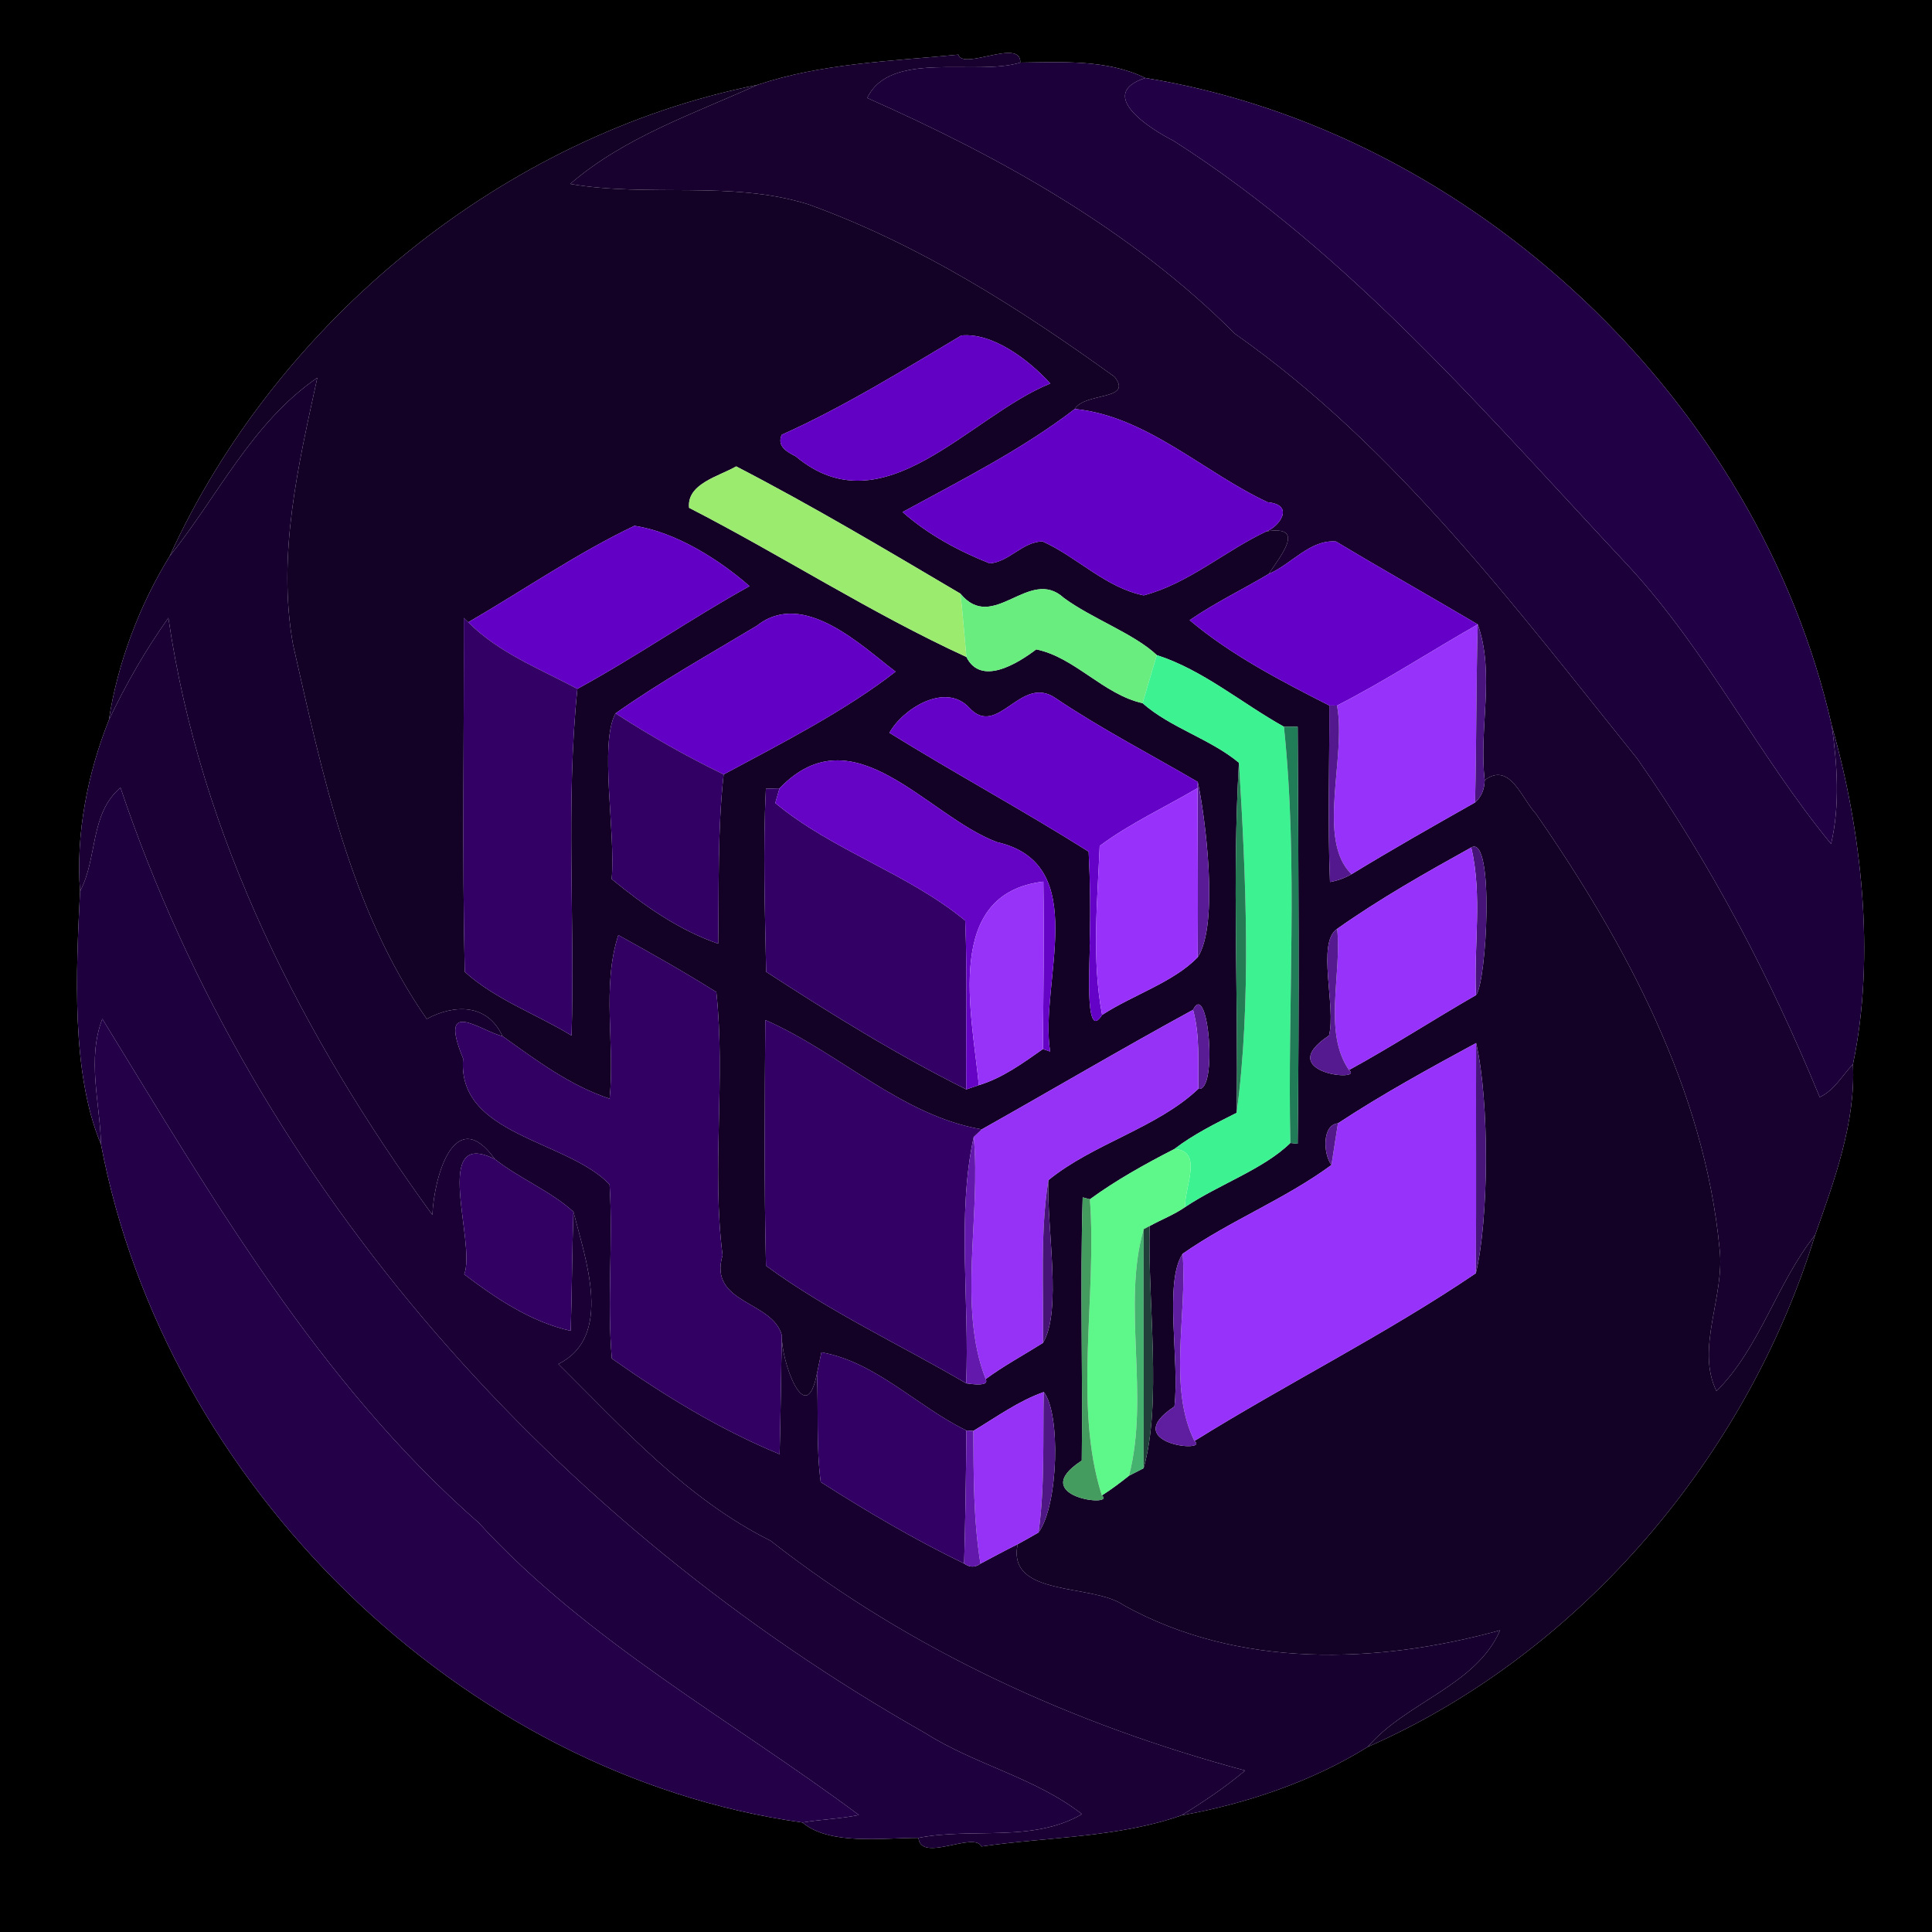 <?xml version="1.0" encoding="UTF-8" ?>
<!DOCTYPE svg PUBLIC "-//W3C//DTD SVG 1.1//EN" "http://www.w3.org/Graphics/SVG/1.1/DTD/svg11.dtd">
<svg width="250pt" height="250pt" viewBox="0 0 250 250" version="1.1" xmlns="http://www.w3.org/2000/svg">
<g id="#000001ff">
<path fill="#000001" opacity="1.00" d=" M 0.00 0.00 L 250.00 0.00 L 250.00 250.00 L 0.00 250.00 L 0.00 0.00 M 98.03 10.98 C 65.13 17.56 35.85 41.55 21.95 71.98 C 18.03 78.32 15.20 85.87 14.09 93.17 C 11.35 100.04 9.79 107.89 10.36 115.33 C 9.85 125.66 9.18 138.83 13.07 148.08 C 21.39 191.96 59.54 229.63 103.84 235.83 C 107.34 238.81 114.23 237.81 118.85 237.82 C 119.15 241.09 126.03 236.94 127.00 238.93 C 135.61 237.68 144.65 237.80 152.87 234.91 C 161.24 233.41 169.78 230.53 176.98 226.05 C 204.53 213.96 226.09 188.43 234.87 159.82 C 237.31 152.91 240.15 145.23 239.77 137.72 C 242.73 123.64 240.86 107.29 237.03 93.89 C 227.52 51.90 190.58 16.98 148.20 10.09 C 143.26 7.67 137.35 8.04 132.03 8.10 C 132.13 4.88 124.61 9.16 124.01 7.07 C 115.32 7.93 106.36 8.18 98.03 10.98 Z" />
</g>
<g id="#18002fff">
<path fill="#18002f" opacity="1.00" d=" M 98.03 10.98 C 106.36 8.18 115.32 7.93 124.01 7.07 C 124.61 9.16 132.13 4.88 132.03 8.10 C 126.19 9.88 115.18 6.44 112.22 12.68 C 129.49 20.34 146.36 29.72 159.79 43.18 C 180.65 57.86 196.02 78.51 211.85 98.16 C 221.40 111.79 229.15 126.58 235.47 141.97 C 237.35 141.10 238.38 139.17 239.77 137.72 C 240.15 145.23 237.31 152.91 234.87 159.82 C 229.92 166.03 227.71 174.46 222.11 180.01 C 219.37 174.43 223.25 167.68 222.51 161.57 C 220.55 141.04 210.38 122.09 198.74 105.29 C 196.93 103.38 195.37 98.50 192.12 100.95 C 191.34 94.34 193.48 87.15 191.22 80.80 C 185.13 77.19 178.94 73.72 172.88 70.07 C 169.50 69.80 167.12 73.02 164.18 74.26 C 165.67 71.95 169.10 67.93 163.87 68.76 C 165.52 68.17 167.62 65.33 164.04 64.99 C 155.74 61.12 148.39 53.85 139.08 52.92 C 140.39 50.73 146.71 51.85 144.21 48.75 C 131.89 39.86 118.98 31.64 104.59 26.44 C 94.57 23.32 84.02 25.56 73.78 23.80 C 80.79 17.75 89.72 14.74 98.03 10.98 Z" />
</g>
<g id="#1c0039ff">
<path fill="#1c0039" opacity="1.00" d=" M 112.22 12.68 C 115.18 6.44 126.19 9.88 132.03 8.10 C 137.35 8.04 143.26 7.67 148.20 10.09 C 141.77 12.18 148.79 16.67 151.84 18.21 C 174.76 32.84 192.37 53.65 210.77 73.29 C 220.88 84.24 227.56 97.79 236.94 109.20 C 238.11 104.18 237.74 98.94 237.03 93.89 C 240.86 107.29 242.73 123.64 239.77 137.72 C 238.38 139.17 237.35 141.10 235.47 141.97 C 229.15 126.58 221.40 111.79 211.85 98.16 C 196.02 78.51 180.65 57.86 159.79 43.18 C 146.36 29.72 129.49 20.34 112.22 12.68 Z" />
</g>
<g id="#220045ff">
<path fill="#220045" opacity="1.00" d=" M 148.20 10.09 C 190.58 16.98 227.52 51.90 237.03 93.89 C 237.74 98.94 238.11 104.18 236.94 109.20 C 227.56 97.79 220.88 84.24 210.77 73.29 C 192.37 53.65 174.76 32.84 151.84 18.21 C 148.79 16.67 141.77 12.18 148.20 10.09 Z" />
</g>
<g id="#130226ff">
<path fill="#130226" opacity="1.00" d=" M 21.95 71.98 C 35.85 41.55 65.13 17.56 98.03 10.98 C 89.72 14.74 80.79 17.75 73.78 23.80 C 84.02 25.56 94.57 23.32 104.59 26.44 C 118.98 31.64 131.89 39.86 144.21 48.75 C 146.71 51.85 140.39 50.73 139.08 52.92 C 132.19 58.21 124.39 62.11 116.79 66.26 C 120.07 69.16 124.02 71.30 128.07 72.90 C 130.58 72.72 132.34 70.08 134.91 70.06 C 139.39 72.08 143.07 76.05 148.00 77.04 C 153.78 75.52 158.49 71.30 163.87 68.76 C 169.10 67.93 165.67 71.95 164.18 74.26 C 160.78 76.29 157.20 78.00 153.94 80.25 C 159.25 84.74 165.75 88.11 172.01 91.29 C 172.05 98.90 171.79 106.52 172.10 114.13 C 173.09 113.96 174.02 113.62 174.89 113.12 C 180.15 109.91 185.51 106.87 190.87 103.84 C 191.67 103.14 192.09 102.18 192.12 100.95 C 195.37 98.50 196.93 103.38 198.74 105.29 C 210.38 122.09 220.55 141.04 222.51 161.57 C 223.25 167.68 219.37 174.43 222.11 180.01 C 227.71 174.46 229.92 166.03 234.87 159.82 C 226.09 188.43 204.53 213.96 176.98 226.05 C 181.97 220.23 191.01 218.11 194.11 210.96 C 178.23 215.34 160.24 215.95 145.41 207.72 C 141.41 204.87 130.24 206.72 131.69 199.82 C 132.60 199.32 133.50 198.82 134.39 198.30 C 136.99 194.73 137.25 182.79 135.06 180.13 C 131.76 181.30 128.92 183.38 125.95 185.16 L 125.05 185.10 C 118.72 182.04 113.34 176.23 106.29 174.99 C 106.14 175.68 105.85 177.06 105.71 177.75 C 104.25 185.22 101.01 175.86 101.17 172.79 C 99.98 168.29 91.63 168.73 93.50 162.43 C 92.07 151.13 93.91 139.65 92.69 128.37 C 88.55 125.77 84.29 123.36 80.01 121.00 C 77.84 127.67 79.60 135.21 78.88 142.17 C 73.71 140.46 69.39 137.18 65.02 134.08 C 63.09 129.87 58.81 129.91 55.22 131.85 C 45.23 117.52 41.74 100.13 37.92 83.42 C 35.84 71.77 38.61 60.17 41.06 48.88 C 32.56 54.74 28.23 64.16 21.95 71.98 M 124.40 43.41 C 116.79 47.93 109.24 52.63 101.15 56.26 C 100.51 57.77 101.82 58.46 102.96 59.05 C 114.34 68.58 125.41 53.86 135.91 49.63 C 133.11 46.54 128.46 43.03 124.40 43.41 M 95.26 60.35 C 93.05 61.64 88.84 62.59 89.17 65.71 C 101.24 71.91 112.75 79.37 125.05 85.01 C 126.92 88.78 131.59 85.92 134.09 84.03 C 139.10 85.06 142.77 89.86 147.85 90.99 C 151.47 94.19 156.60 95.60 160.32 98.70 C 159.43 113.76 160.26 128.91 160.02 144.00 C 157.25 145.40 154.45 146.78 151.97 148.68 C 148.21 150.61 144.45 152.69 141.03 155.19 L 140.10 154.94 C 139.75 166.29 140.13 177.65 139.98 189.00 C 132.66 193.74 144.55 195.10 142.58 193.51 C 143.80 192.73 144.96 191.86 146.09 190.96 C 146.57 190.72 147.51 190.23 147.98 189.99 C 150.37 181.56 148.51 168.71 148.76 158.65 C 150.28 157.81 151.91 157.19 153.34 156.20 C 157.69 153.27 163.50 151.30 166.97 147.90 L 167.92 148.00 C 168.13 130.02 168.02 112.02 167.92 94.04 C 167.47 94.04 166.59 94.04 166.14 94.04 C 160.66 90.99 155.68 86.70 149.69 84.77 C 146.79 82.02 141.28 80.04 137.66 77.37 C 133.17 73.25 128.54 82.02 124.28 76.82 C 114.71 71.17 105.12 65.45 95.26 60.35 M 60.59 80.52 L 60.01 79.96 C 60.07 95.23 59.79 110.50 60.14 125.76 C 64.15 129.37 69.39 131.21 73.96 134.00 C 74.41 119.05 73.19 104.04 74.71 89.14 C 82.29 85.01 89.42 80.05 96.99 75.85 C 93.10 72.43 87.42 68.83 82.09 68.04 C 74.63 71.60 67.74 76.37 60.59 80.52 M 97.95 80.96 C 91.84 84.64 85.36 88.26 79.65 92.31 C 77.51 96.16 79.69 107.71 79.15 113.75 C 83.27 117.14 87.86 120.37 92.93 122.11 C 93.05 114.81 92.83 107.48 93.64 100.21 C 101.16 96.18 109.47 91.92 115.89 86.91 C 111.67 83.75 104.01 76.16 97.95 80.96 M 115.09 94.83 C 123.59 100.09 132.41 104.87 140.87 110.20 C 141.07 114.13 141.12 118.06 141.00 122.00 C 141.14 123.27 140.18 135.23 142.61 131.33 C 146.57 128.75 151.86 127.10 154.98 123.87 C 157.81 119.62 155.91 105.35 154.99 101.18 C 148.85 97.59 142.53 94.33 136.62 90.36 C 132.06 87.15 129.13 95.66 125.40 91.56 C 122.30 88.24 116.78 91.74 115.09 94.83 M 100.87 102.01 C 100.43 102.02 99.55 102.05 99.11 102.06 C 98.71 109.94 98.99 117.85 99.14 125.75 C 107.52 131.20 116.08 136.50 125.04 140.97 C 125.45 140.83 126.26 140.56 126.66 140.42 C 129.73 139.49 132.36 137.57 134.95 135.75 L 135.89 136.07 C 134.44 127.13 141.42 111.81 129.01 108.97 C 119.90 105.56 110.48 92.01 100.87 102.01 M 190.38 109.66 C 184.47 112.94 178.54 116.29 173.03 120.19 C 170.32 121.94 172.93 130.30 171.97 134.00 C 164.57 138.88 176.66 140.06 174.56 138.46 C 180.14 135.41 185.47 131.94 190.99 128.77 C 192.37 127.24 193.43 107.92 190.38 109.66 M 154.38 130.67 C 145.19 135.68 136.16 141.01 127.04 146.14 C 116.67 144.38 108.57 136.16 99.03 131.99 C 98.96 142.59 98.86 153.19 99.12 163.79 C 107.20 169.71 116.39 173.94 125.02 179.00 C 127.05 179.31 127.89 179.13 127.55 178.45 C 129.91 176.71 132.49 175.33 134.96 173.77 C 137.45 169.66 135.44 159.06 135.66 152.71 C 141.49 147.96 149.72 145.96 155.07 140.89 C 157.61 141.43 156.37 126.64 154.38 130.67 M 173.13 145.36 C 171.03 145.56 171.24 149.40 172.29 150.75 C 166.26 155.19 159.16 157.95 153.03 162.24 C 150.59 165.92 152.67 176.06 151.97 182.00 C 144.57 186.86 156.65 188.07 154.56 186.46 C 166.55 179.00 179.31 172.66 190.97 164.76 C 192.65 157.89 192.76 142.56 191.01 134.97 C 184.96 138.25 178.87 141.58 173.13 145.36 Z" />
</g>
<g id="#6200c4ff">
<path fill="#6200c4" opacity="1.00" d=" M 124.40 43.41 C 128.46 43.03 133.11 46.54 135.91 49.63 C 125.41 53.86 114.34 68.58 102.96 59.05 C 101.82 58.46 100.51 57.77 101.15 56.26 C 109.24 52.63 116.79 47.93 124.40 43.41 Z" />
</g>
<g id="#17002fff">
<path fill="#17002f" opacity="1.00" d=" M 21.95 71.98 C 28.23 64.16 32.56 54.74 41.06 48.88 C 38.61 60.17 35.84 71.77 37.92 83.42 C 41.74 100.13 45.23 117.52 55.22 131.85 C 58.81 129.91 63.09 129.87 65.02 134.08 C 62.28 133.46 56.60 128.88 59.93 136.98 C 59.12 146.94 73.28 147.45 78.88 153.26 C 79.35 160.76 78.53 168.31 79.17 175.79 C 85.95 180.58 93.18 185.00 100.88 188.17 C 101.02 183.04 101.06 177.92 101.17 172.79 C 101.01 175.86 104.25 185.22 105.71 177.75 C 105.93 182.41 105.59 187.13 106.20 191.77 C 112.19 195.60 118.35 199.22 124.76 202.32 C 125.47 202.84 126.17 202.85 126.87 202.34 C 128.47 201.49 130.07 200.62 131.69 199.82 C 130.24 206.72 141.41 204.87 145.41 207.72 C 160.24 215.95 178.23 215.34 194.11 210.96 C 191.01 218.11 181.97 220.23 176.98 226.05 C 169.78 230.53 161.24 233.41 152.87 234.91 C 155.74 233.17 158.53 231.27 161.12 229.11 C 138.97 223.16 117.85 213.57 99.71 199.37 C 88.88 193.97 80.72 184.90 72.25 176.50 C 79.41 172.95 75.75 162.92 74.20 156.80 C 71.19 154.08 67.25 152.52 64.04 150.00 C 58.91 142.85 56.18 152.04 55.95 157.21 C 39.23 134.22 25.92 108.35 21.79 79.95 C 18.82 84.12 16.29 88.55 14.09 93.17 C 15.20 85.87 18.03 78.32 21.95 71.98 Z" />
</g>
<g id="#6300c6ff">
<path fill="#6300c6" opacity="1.00" d=" M 139.08 52.92 C 148.39 53.85 155.74 61.12 164.04 64.99 C 167.62 65.33 165.52 68.17 163.87 68.76 C 158.49 71.30 153.78 75.52 148.00 77.04 C 143.07 76.05 139.39 72.08 134.91 70.06 C 132.34 70.08 130.58 72.72 128.07 72.90 C 124.02 71.30 120.07 69.16 116.79 66.26 C 124.39 62.11 132.19 58.21 139.08 52.92 Z" />
</g>
<g id="#9beb6eff">
<path fill="#9beb6e" opacity="1.00" d=" M 95.26 60.35 C 105.12 65.45 114.71 71.17 124.28 76.82 C 124.60 79.54 124.80 82.28 125.05 85.01 C 112.75 79.37 101.24 71.91 89.17 65.71 C 88.84 62.59 93.05 61.64 95.26 60.35 Z" />
</g>
<g id="#6300c5ff">
<path fill="#6300c5" opacity="1.00" d=" M 60.59 80.52 C 67.74 76.37 74.63 71.60 82.09 68.04 C 87.42 68.83 93.10 72.43 96.99 75.85 C 89.42 80.05 82.29 85.01 74.71 89.14 C 69.87 86.55 64.52 84.48 60.59 80.52 Z" />
<path fill="#6300c5" opacity="1.00" d=" M 97.95 80.96 C 104.01 76.16 111.67 83.75 115.89 86.91 C 109.47 91.92 101.16 96.18 93.64 100.21 C 88.82 97.88 84.15 95.22 79.65 92.31 C 85.36 88.26 91.84 84.64 97.95 80.96 Z" />
</g>
<g id="#6400c8ff">
<path fill="#6400c8" opacity="1.00" d=" M 164.18 74.26 C 167.12 73.02 169.50 69.80 172.88 70.07 C 178.94 73.72 185.13 77.19 191.22 80.80 C 185.13 84.25 179.25 88.11 173.01 91.30 L 172.01 91.29 C 165.75 88.11 159.25 84.74 153.94 80.25 C 157.20 78.00 160.78 76.29 164.18 74.26 Z" />
</g>
<g id="#69ed7fff">
<path fill="#69ed7f" opacity="1.00" d=" M 124.28 76.82 C 128.54 82.02 133.17 73.25 137.66 77.37 C 141.28 80.04 146.79 82.02 149.69 84.77 C 149.06 86.84 148.47 88.91 147.85 90.99 C 142.77 89.86 139.10 85.06 134.09 84.03 C 131.59 85.92 126.92 88.78 125.05 85.01 C 124.80 82.28 124.60 79.54 124.28 76.82 Z" />
</g>
<g id="#1b0036ff">
<path fill="#1b0036" opacity="1.00" d=" M 14.09 93.17 C 16.29 88.55 18.82 84.12 21.79 79.95 C 25.92 108.35 39.23 134.22 55.95 157.21 C 56.18 152.04 58.91 142.85 64.04 150.00 C 55.71 145.82 61.66 160.84 60.07 164.90 C 64.21 168.03 68.70 171.06 73.85 172.21 C 74.02 167.07 74.02 161.94 74.20 156.80 C 75.75 162.92 79.41 172.95 72.25 176.50 C 80.72 184.90 88.88 193.97 99.71 199.37 C 117.85 213.57 138.97 223.16 161.12 229.11 C 158.53 231.27 155.74 233.17 152.87 234.91 C 144.65 237.80 135.61 237.68 127.00 238.93 C 126.03 236.94 119.15 241.09 118.85 237.82 C 125.83 236.45 133.61 238.47 140.01 234.75 C 133.96 230.03 126.18 228.36 119.74 224.27 C 72.23 197.37 33.12 154.00 15.59 101.92 C 11.58 105.35 12.66 111.00 10.36 115.33 C 9.79 107.89 11.35 100.04 14.09 93.17 Z" />
</g>
<g id="#330066ff">
<path fill="#330066" opacity="1.00" d=" M 60.01 79.96 L 60.59 80.52 C 64.52 84.48 69.87 86.55 74.71 89.14 C 73.19 104.04 74.41 119.05 73.96 134.00 C 69.39 131.21 64.15 129.37 60.14 125.76 C 59.79 110.50 60.07 95.23 60.01 79.96 Z" />
<path fill="#330066" opacity="1.00" d=" M 99.11 102.06 C 99.55 102.05 100.43 102.02 100.87 102.01 C 100.73 102.48 100.45 103.43 100.32 103.91 C 107.74 110.08 117.40 112.95 124.90 119.13 C 125.20 126.40 124.97 133.69 125.04 140.97 C 116.08 136.50 107.52 131.20 99.14 125.75 C 98.99 117.85 98.71 109.94 99.11 102.06 Z" />
</g>
<g id="#9732fbff">
<path fill="#9732fb" opacity="1.00" d=" M 173.01 91.30 C 179.25 88.11 185.13 84.25 191.22 80.80 C 191.00 88.48 191.07 96.16 190.87 103.84 C 185.51 106.87 180.15 109.91 174.89 113.12 C 170.30 108.69 174.27 97.94 173.01 91.30 Z" />
<path fill="#9732fb" opacity="1.00" d=" M 173.13 145.36 C 178.87 141.58 184.96 138.25 191.01 134.97 C 190.97 144.90 191.05 154.83 190.97 164.76 C 179.31 172.66 166.55 179.00 154.56 186.46 C 151.11 179.53 153.64 170.16 153.03 162.24 C 159.16 157.95 166.26 155.19 172.29 150.75 C 172.50 149.40 172.92 146.70 173.13 145.36 Z" />
</g>
<g id="#4a147fff">
<path fill="#4a147f" opacity="1.00" d=" M 191.22 80.80 C 193.48 87.15 191.34 94.34 192.12 100.95 C 192.09 102.18 191.67 103.14 190.87 103.84 C 191.07 96.16 191.00 88.48 191.22 80.80 Z" />
</g>
<g id="#3df391ff">
<path fill="#3df391" opacity="1.00" d=" M 147.85 90.99 C 148.47 88.91 149.06 86.84 149.69 84.77 C 155.68 86.70 160.66 90.99 166.14 94.04 C 168.02 111.91 166.58 129.96 166.97 147.90 C 163.50 151.30 157.69 153.27 153.34 156.20 C 153.29 153.50 155.73 148.91 151.97 148.68 C 154.45 146.78 157.25 145.40 160.02 144.00 C 161.94 129.80 161.24 113.55 160.32 98.70 C 156.60 95.60 151.47 94.19 147.85 90.99 Z" />
</g>
<g id="#6502c7ff">
<path fill="#6502c7" opacity="1.00" d=" M 115.09 94.83 C 116.78 91.74 122.30 88.24 125.40 91.56 C 129.13 95.66 132.06 87.15 136.62 90.36 C 142.53 94.33 148.85 97.59 154.99 101.18 L 154.96 101.98 C 150.73 104.47 146.24 106.53 142.30 109.46 C 142.00 116.71 141.26 124.15 142.61 131.33 C 140.18 135.23 141.14 123.27 141.00 122.00 C 141.12 118.06 141.07 114.13 140.87 110.20 C 132.41 104.87 123.59 100.09 115.09 94.83 Z" />
</g>
<g id="#54188eff">
<path fill="#54188e" opacity="1.00" d=" M 172.01 91.29 L 173.01 91.30 C 174.27 97.94 170.30 108.69 174.89 113.12 C 174.02 113.62 173.09 113.96 172.10 114.13 C 171.79 106.52 172.05 98.90 172.01 91.29 Z" />
</g>
<g id="#320064ff">
<path fill="#320064" opacity="1.00" d=" M 79.15 113.75 C 79.69 107.71 77.51 96.16 79.65 92.31 C 84.15 95.22 88.82 97.88 93.64 100.21 C 92.83 107.48 93.05 114.81 92.93 122.11 C 87.86 120.37 83.27 117.14 79.15 113.75 Z" />
<path fill="#320064" opacity="1.00" d=" M 106.29 174.99 C 113.34 176.23 118.72 182.04 125.05 185.10 C 125.01 190.84 124.92 196.58 124.76 202.32 C 118.35 199.22 112.19 195.60 106.20 191.77 C 105.59 187.13 105.93 182.41 105.71 177.75 C 105.85 177.06 106.14 175.68 106.29 174.99 Z" />
</g>
<g id="#217d58ff">
<path fill="#217d58" opacity="1.00" d=" M 166.14 94.04 C 166.59 94.04 167.47 94.04 167.92 94.04 C 168.02 112.02 168.13 130.02 167.92 148.00 L 166.97 147.90 C 166.58 129.96 168.02 111.91 166.14 94.04 Z" />
</g>
<g id="#6504c5ff">
<path fill="#6504c5" opacity="1.00" d=" M 100.87 102.01 C 110.48 92.01 119.90 105.56 129.01 108.97 C 141.42 111.81 134.44 127.13 135.89 136.07 L 134.95 135.75 C 135.01 128.52 135.12 121.30 135.01 114.08 C 122.02 115.62 125.78 131.18 126.66 140.42 C 126.26 140.56 125.45 140.83 125.04 140.97 C 124.97 133.69 125.20 126.40 124.90 119.13 C 117.40 112.95 107.74 110.08 100.32 103.91 C 100.45 103.43 100.73 102.48 100.87 102.01 Z" />
</g>
<g id="#257b54ff">
<path fill="#257b54" opacity="1.00" d=" M 160.32 98.70 C 161.24 113.55 161.94 129.80 160.02 144.00 C 160.26 128.91 159.43 113.76 160.32 98.70 Z" />
</g>
<g id="#5a1c96ff">
<path fill="#5a1c96" opacity="1.00" d=" M 154.99 101.18 C 155.91 105.35 157.81 119.62 154.98 123.87 C 155.03 116.57 154.98 109.28 154.96 101.98 L 154.99 101.18 Z" />
</g>
<g id="#1f003eff">
<path fill="#1f003e" opacity="1.00" d=" M 10.36 115.33 C 12.66 111.00 11.58 105.35 15.59 101.92 C 33.12 154.00 72.23 197.37 119.74 224.27 C 126.18 228.36 133.96 230.03 140.01 234.75 C 133.61 238.47 125.83 236.45 118.85 237.82 C 114.23 237.81 107.34 238.81 103.84 235.83 C 106.26 235.42 108.73 235.36 111.14 234.86 C 94.63 222.55 76.04 212.44 61.94 197.04 C 41.25 178.92 27.44 154.93 13.24 131.84 C 11.23 137.11 12.94 142.65 13.07 148.08 C 9.18 138.83 9.85 125.66 10.36 115.33 Z" />
</g>
<g id="#9832fbff">
<path fill="#9832fb" opacity="1.00" d=" M 142.30 109.46 C 146.24 106.53 150.73 104.47 154.96 101.98 C 154.98 109.28 155.03 116.57 154.98 123.87 C 151.86 127.10 146.57 128.75 142.61 131.33 C 141.26 124.15 142.00 116.71 142.30 109.46 Z" />
</g>
<g id="#47157aff">
<path fill="#47157a" opacity="1.00" d=" M 190.38 109.66 C 193.43 107.92 192.37 127.24 190.99 128.77 C 190.69 122.43 191.84 115.90 190.38 109.66 Z" />
</g>
<g id="#9632f9ff">
<path fill="#9632f9" opacity="1.00" d=" M 173.03 120.19 C 178.54 116.29 184.47 112.94 190.38 109.66 C 191.84 115.90 190.69 122.43 190.99 128.77 C 185.47 131.94 180.14 135.41 174.56 138.46 C 171.17 133.57 173.65 126.10 173.03 120.19 Z" />
</g>
<g id="#9732f9ff">
<path fill="#9732f9" opacity="1.00" d=" M 126.66 140.42 C 125.78 131.18 122.02 115.62 135.01 114.08 C 135.12 121.30 135.01 128.52 134.95 135.75 C 132.36 137.57 129.73 139.49 126.66 140.42 Z" />
</g>
<g id="#551a8fff">
<path fill="#551a8f" opacity="1.00" d=" M 171.97 134.00 C 172.93 130.30 170.32 121.94 173.03 120.19 C 173.65 126.10 171.17 133.57 174.56 138.46 C 176.66 140.06 164.57 138.88 171.97 134.00 Z" />
</g>
<g id="#320063ff">
<path fill="#320063" opacity="1.00" d=" M 80.01 121.00 C 84.29 123.36 88.55 125.77 92.69 128.37 C 93.91 139.65 92.07 151.13 93.50 162.43 C 91.63 168.73 99.98 168.29 101.17 172.79 C 101.06 177.92 101.02 183.04 100.88 188.17 C 93.18 185.00 85.95 180.58 79.17 175.79 C 78.53 168.31 79.35 160.76 78.88 153.26 C 73.28 147.45 59.12 146.94 59.93 136.98 C 56.60 128.88 62.28 133.46 65.02 134.08 C 69.39 137.18 73.71 140.46 78.88 142.17 C 79.60 135.21 77.84 127.67 80.01 121.00 Z" />
<path fill="#320063" opacity="1.00" d=" M 60.07 164.90 C 61.66 160.84 55.71 145.82 64.04 150.00 C 67.25 152.52 71.19 154.08 74.20 156.80 C 74.02 161.94 74.02 167.07 73.85 172.21 C 68.70 171.06 64.21 168.03 60.07 164.90 Z" />
</g>
<g id="#591c95ff">
<path fill="#591c95" opacity="1.00" d=" M 154.38 130.67 C 156.37 126.64 157.61 141.43 155.07 140.89 C 155.01 137.47 155.29 134.00 154.38 130.67 Z" />
</g>
<g id="#9532f6ff">
<path fill="#9532f6" opacity="1.00" d=" M 127.04 146.14 C 136.16 141.01 145.19 135.68 154.38 130.67 C 155.29 134.00 155.01 137.47 155.07 140.89 C 149.72 145.96 141.49 147.96 135.66 152.71 C 134.56 159.68 135.07 166.75 134.96 173.77 C 132.49 175.33 129.91 176.71 127.55 178.45 C 123.89 169.18 126.96 157.29 126.00 147.11 C 126.26 146.87 126.78 146.38 127.04 146.14 Z" />
</g>
<g id="#240049ff">
<path fill="#240049" opacity="1.00" d=" M 13.24 131.84 C 27.44 154.93 41.25 178.92 61.94 197.04 C 76.04 212.44 94.63 222.55 111.14 234.86 C 108.73 235.36 106.26 235.42 103.84 235.83 C 59.54 229.63 21.39 191.96 13.07 148.08 C 12.94 142.65 11.23 137.11 13.24 131.84 Z" />
</g>
<g id="#330065ff">
<path fill="#330065" opacity="1.00" d=" M 99.03 131.99 C 108.57 136.16 116.67 144.38 127.04 146.14 C 126.78 146.38 126.26 146.87 126.00 147.11 C 123.80 157.24 125.47 168.45 125.02 179.00 C 116.39 173.94 107.20 169.71 99.12 163.79 C 98.86 153.19 98.96 142.59 99.03 131.99 Z" />
</g>
<g id="#48157bff">
<path fill="#48157b" opacity="1.00" d=" M 191.01 134.97 C 192.76 142.56 192.65 157.89 190.97 164.76 C 191.05 154.83 190.97 144.90 191.01 134.97 Z" />
</g>
<g id="#53198bff">
<path fill="#53198b" opacity="1.00" d=" M 172.29 150.75 C 171.24 149.40 171.03 145.56 173.13 145.36 C 172.92 146.70 172.50 149.40 172.29 150.75 Z" />
</g>
<g id="#6319acff">
<path fill="#6319ac" opacity="1.00" d=" M 125.02 179.00 C 125.47 168.45 123.80 157.24 126.00 147.11 C 126.96 157.29 123.89 169.18 127.55 178.45 C 127.89 179.13 127.05 179.31 125.02 179.00 Z" />
</g>
<g id="#5df889ff">
<path fill="#5df889" opacity="1.00" d=" M 141.03 155.19 C 144.45 152.69 148.21 150.61 151.97 148.68 C 155.73 148.91 153.29 153.50 153.34 156.20 C 151.91 157.19 150.28 157.81 148.76 158.65 L 147.99 159.06 C 145.16 168.75 148.78 180.69 146.09 190.96 C 144.96 191.86 143.80 192.73 142.58 193.51 C 138.86 181.88 141.97 167.74 141.03 155.19 Z" />
</g>
<g id="#461475ff">
<path fill="#461475" opacity="1.00" d=" M 134.96 173.77 C 135.07 166.75 134.56 159.68 135.66 152.71 C 135.44 159.06 137.45 169.66 134.96 173.77 Z" />
</g>
<g id="#449c5eff">
<path fill="#449c5e" opacity="1.00" d=" M 140.10 154.94 L 141.03 155.19 C 141.97 167.74 138.86 181.88 142.58 193.51 C 144.55 195.10 132.66 193.74 139.98 189.00 C 140.13 177.65 139.75 166.29 140.10 154.94 Z" />
</g>
<g id="#46b26fff">
<path fill="#46b26f" opacity="1.00" d=" M 146.09 190.96 C 148.78 180.69 145.16 168.75 147.99 159.06 C 147.95 169.37 148.04 179.68 147.98 189.99 C 147.51 190.23 146.57 190.72 146.09 190.96 Z" />
</g>
<g id="#204039ff">
<path fill="#204039" opacity="1.00" d=" M 147.99 159.06 L 148.76 158.65 C 148.51 168.71 150.37 181.56 147.98 189.99 C 148.04 179.68 147.95 169.37 147.99 159.06 Z" />
</g>
<g id="#5f1d9fff">
<path fill="#5f1d9f" opacity="1.00" d=" M 151.97 182.00 C 152.67 176.06 150.59 165.92 153.03 162.24 C 153.64 170.16 151.11 179.53 154.56 186.46 C 156.65 188.07 144.57 186.86 151.97 182.00 Z" />
</g>
<g id="#9632f6ff">
<path fill="#9632f6" opacity="1.00" d=" M 125.95 185.16 C 128.92 183.38 131.76 181.30 135.06 180.13 C 134.93 186.18 135.22 192.28 134.39 198.30 C 133.50 198.82 132.60 199.32 131.69 199.82 C 130.07 200.62 128.47 201.49 126.87 202.34 C 125.95 196.66 125.99 190.89 125.95 185.16 Z" />
</g>
<g id="#4f1784ff">
<path fill="#4f1784" opacity="1.00" d=" M 135.06 180.13 C 137.25 182.79 136.99 194.73 134.39 198.30 C 135.22 192.28 134.93 186.18 135.06 180.13 Z" />
</g>
<g id="#6219abff">
<path fill="#6219ab" opacity="1.00" d=" M 125.05 185.10 L 125.95 185.16 C 125.99 190.89 125.95 196.66 126.87 202.34 C 126.17 202.85 125.47 202.84 124.76 202.32 C 124.92 196.58 125.01 190.84 125.05 185.10 Z" />
</g>
</svg>
